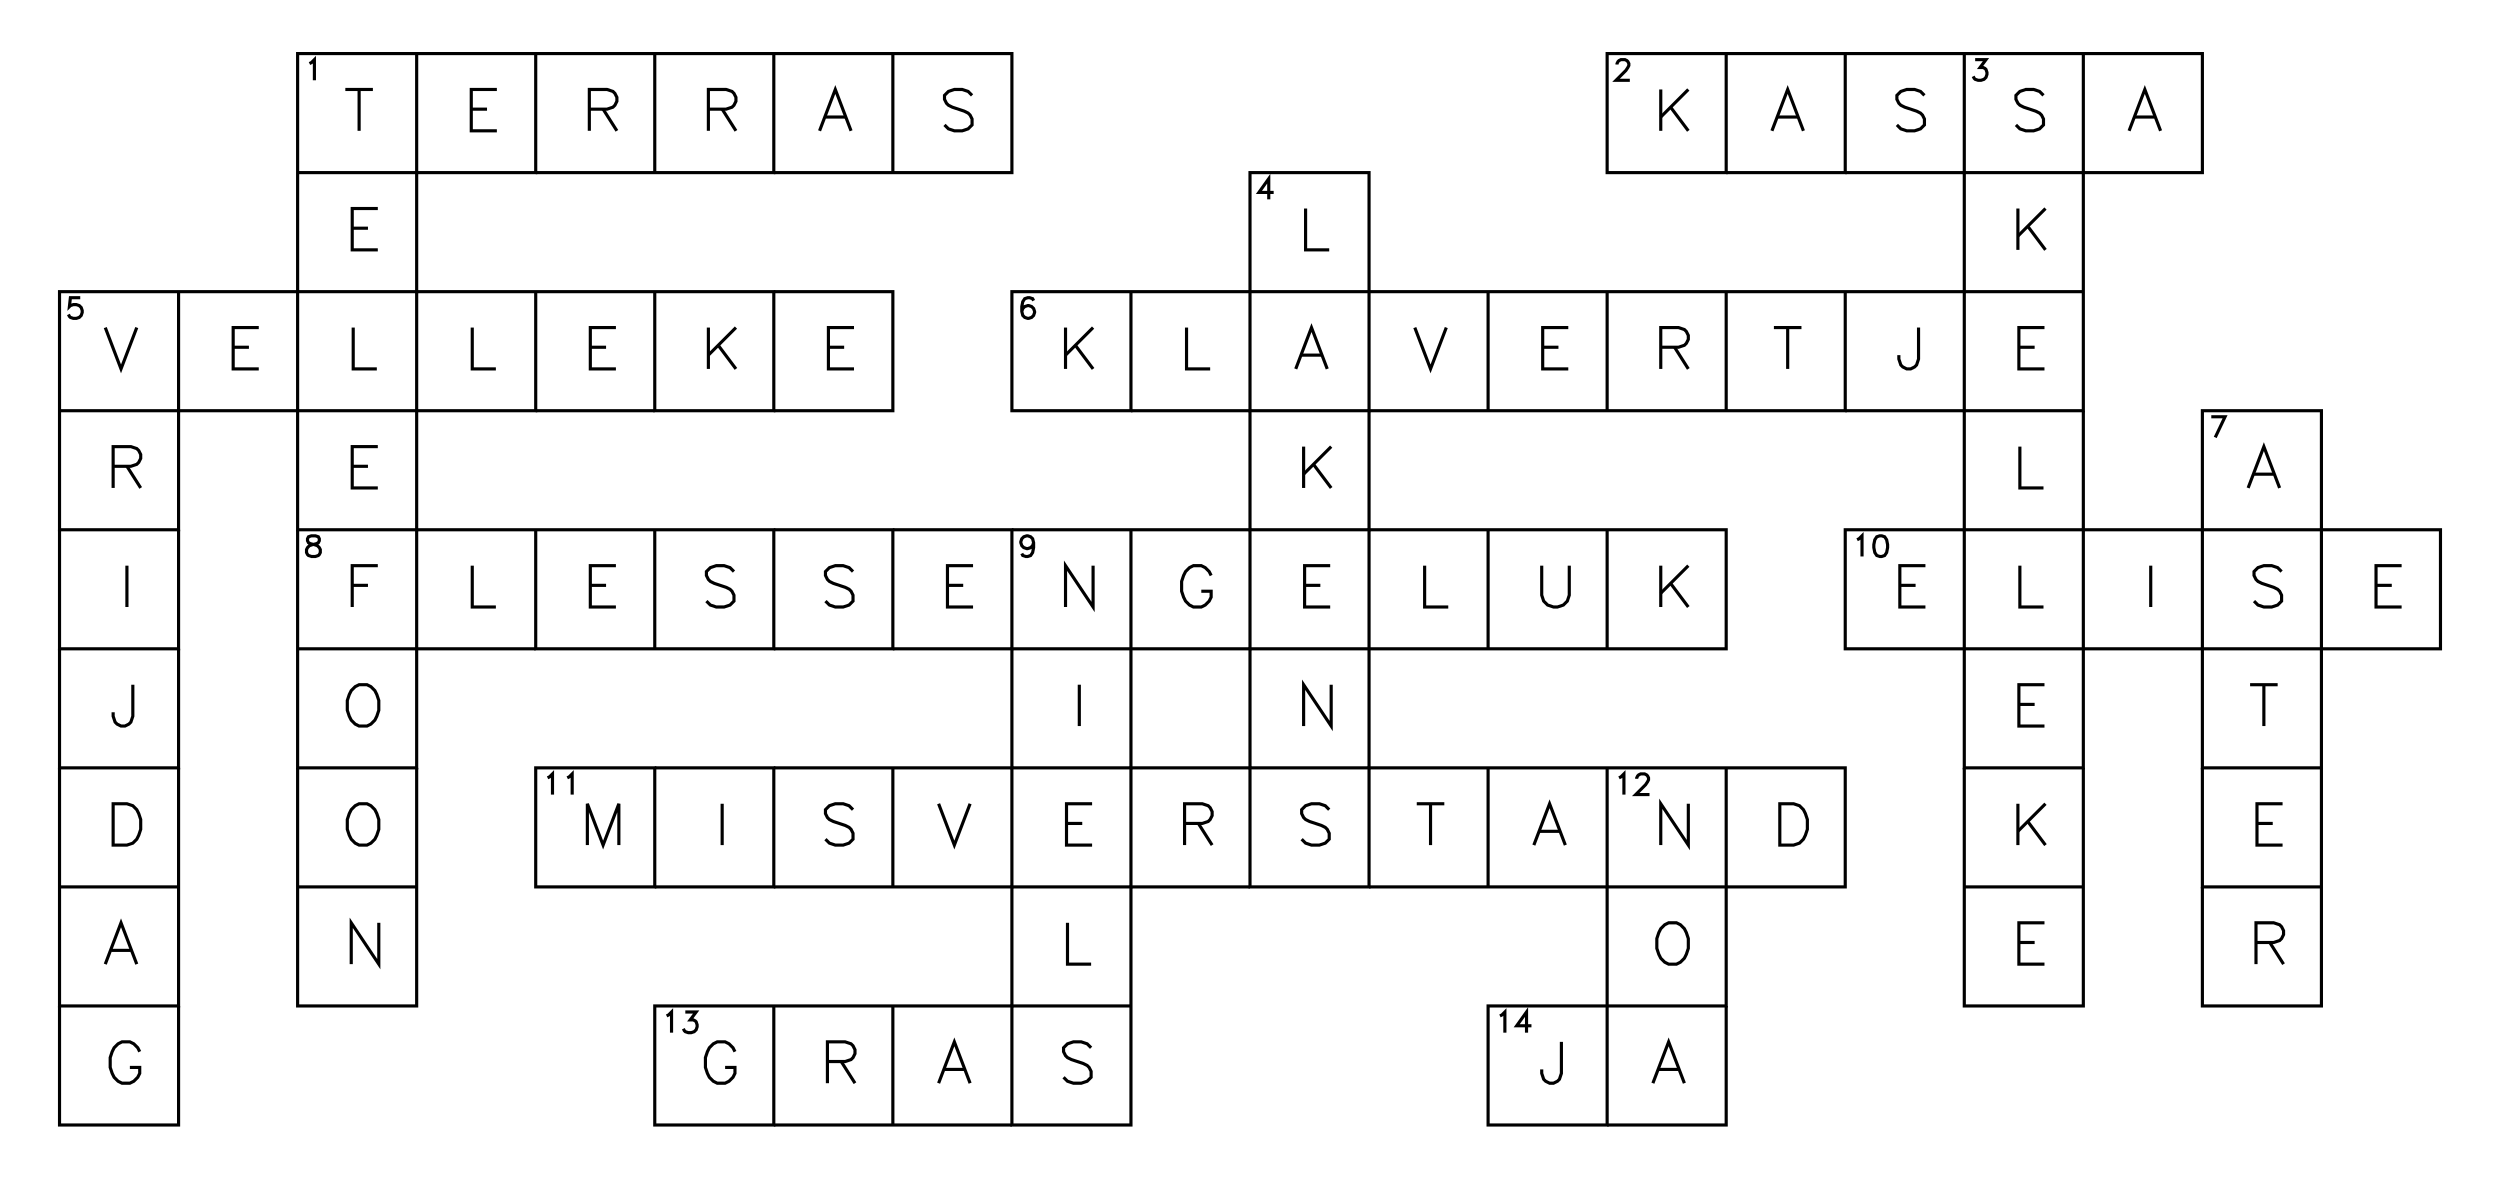 <?xml version="1.0" encoding="utf-8" ?>
<svg xmlns="http://www.w3.org/2000/svg" xmlns:cc="http://creativecommons.org/ns" xmlns:dc="http://purl.org/dc/elements/1.1/" xmlns:ev="http://www.w3.org/2001/xml-events" xmlns:inkscape="http://www.inkscape.org/namespaces/inkscape" xmlns:rdf="http://www.w3.org/1999/02/22-rdf-syntax-ns" xmlns:sodipodi="http://sodipodi.sourceforge.net/DTD/sodipodi-0.dtd" xmlns:xlink="http://www.w3.org/1999/xlink" baseProfile="tiny" height="9.9cm" version="1.2" viewBox="0 0 793.701 374.173" width="21.0cm">
  <defs/>
  <g fill="none" id="layer1" inkscape:groupmode="layer" inkscape:label="1" stroke="#000000" style="display:inline">
    <polygon points="94.488,17.008 94.488,54.803 94.488,54.803 94.488,92.598 94.488,92.598 132.284,92.598 132.284,92.598 132.284,54.803 132.284,54.803 132.284,17.008 132.284,17.008"/>
    <polyline points="94.488,54.803 132.284,54.803 132.284,54.803 170.079,54.803 170.079,54.803 170.079,17.008 170.079,17.008 132.284,17.008"/>
    <polyline points="98.253,20.177 98.878,19.865 98.878,19.865 99.816,18.927 99.816,18.927 99.816,25.49"/>
    <line x1="114.011" x2="114.011" y1="28.405" y2="41.531"/>
    <line x1="109.636" x2="118.386" y1="28.405" y2="28.405"/>
    <polyline points="157.744,28.405 149.619,28.405 149.619,28.405 149.619,41.531 149.619,41.531 157.744,41.531"/>
    <line x1="149.619" x2="154.619" y1="34.656" y2="34.656"/>
    <polyline points="170.079,54.803 207.874,54.803 207.874,54.803 245.669,54.803 245.669,54.803 245.669,17.008 245.669,17.008 207.874,17.008 207.874,17.008 170.079,17.008"/>
    <line x1="207.874" x2="207.874" y1="54.803" y2="17.008"/>
    <polyline points="187.101,34.656 192.726,34.656 192.726,34.656 194.601,34.031 194.601,34.031 195.226,33.406 195.226,33.406 195.851,32.156 195.851,32.156 195.851,30.905 195.851,30.905 195.226,29.655 195.226,29.655 194.601,29.03 194.601,29.03 192.726,28.405 192.726,28.405 187.101,28.405 187.101,28.405 187.101,41.531"/>
    <line x1="191.476" x2="195.851" y1="34.656" y2="41.531"/>
    <polyline points="224.897,34.656 230.522,34.656 230.522,34.656 232.397,34.031 232.397,34.031 233.022,33.406 233.022,33.406 233.647,32.156 233.647,32.156 233.647,30.905 233.647,30.905 233.022,29.655 233.022,29.655 232.397,29.03 232.397,29.03 230.522,28.405 230.522,28.405 224.897,28.405 224.897,28.405 224.897,41.531"/>
    <line x1="229.272" x2="233.647" y1="34.656" y2="41.531"/>
    <polyline points="245.669,54.803 283.465,54.803 283.465,54.803 321.26,54.803 321.26,54.803 321.26,17.008 321.26,17.008 283.465,17.008 283.465,17.008 245.669,17.008"/>
    <line x1="283.465" x2="283.465" y1="54.803" y2="17.008"/>
    <polyline points="270.192,41.531 265.192,28.405 265.192,28.405 260.192,41.531"/>
    <line x1="262.067" x2="268.317" y1="37.156" y2="37.156"/>
    <polyline points="308.612,30.28 307.362,29.03 307.362,29.03 305.487,28.405 305.487,28.405 302.987,28.405 302.987,28.405 301.112,29.03 301.112,29.03 299.862,30.28 299.862,30.28 299.862,31.53 299.862,31.53 300.487,32.781 300.487,32.781 301.112,33.406 301.112,33.406 302.362,34.031 302.362,34.031 306.112,35.281 306.112,35.281 307.362,35.906 307.362,35.906 307.987,36.531 307.987,36.531 308.612,37.781 308.612,37.781 308.612,39.656 308.612,39.656 307.362,40.906 307.362,40.906 305.487,41.531 305.487,41.531 302.987,41.531 302.987,41.531 301.112,40.906 301.112,40.906 299.862,39.656"/>
    <polygon points="510.236,17.008 510.236,54.803 510.236,54.803 548.032,54.803 548.032,54.803 548.032,17.008 548.032,17.008"/>
    <polyline points="513.376,20.49 513.376,20.177 513.376,20.177 513.688,19.552 513.688,19.552 514.001,19.24 514.001,19.24 514.626,18.927 514.626,18.927 515.876,18.927 515.876,18.927 516.501,19.24 516.501,19.24 516.813,19.552 516.813,19.552 517.126,20.177 517.126,20.177 517.126,20.802 517.126,20.802 516.813,21.427 516.813,21.427 516.188,22.365 516.188,22.365 513.063,25.49 513.063,25.49 517.438,25.49"/>
    <line x1="527.259" x2="527.259" y1="28.405" y2="41.531"/>
    <line x1="536.009" x2="527.259" y1="28.405" y2="37.156"/>
    <line x1="530.384" x2="536.009" y1="34.031" y2="41.531"/>
    <polyline points="548.032,54.803 585.827,54.803 585.827,54.803 585.827,17.008 585.827,17.008 548.032,17.008"/>
    <polyline points="572.554,41.531 567.554,28.405 567.554,28.405 562.554,41.531"/>
    <line x1="564.429" x2="570.679" y1="37.156" y2="37.156"/>
    <polyline points="585.827,54.803 623.622,54.803 623.622,54.803 623.622,92.598 623.622,92.598 585.827,92.598 585.827,92.598 548.032,92.598 548.032,92.598 510.236,92.598 510.236,92.598 472.441,92.598 472.441,92.598 434.646,92.598 434.646,92.598 434.646,54.803 434.646,54.803 396.85,54.803 396.85,54.803 396.85,92.598 396.85,92.598 434.646,92.598 434.646,92.598 434.646,130.394 434.646,130.394 396.85,130.394 396.85,130.394 396.85,92.598 396.85,92.598 359.055,92.598 359.055,92.598 321.26,92.598 321.26,92.598 321.26,130.394 321.26,130.394 359.055,130.394 359.055,130.394 359.055,92.598"/>
    <polyline points="623.622,17.008 661.417,17.008 661.417,17.008 699.213,17.008 699.213,17.008 699.213,54.803 699.213,54.803 661.417,54.803 661.417,54.803 623.622,54.803 623.622,54.803 623.622,17.008 623.622,17.008 585.827,17.008"/>
    <polyline points="610.974,30.28 609.724,29.03 609.724,29.03 607.849,28.405 607.849,28.405 605.349,28.405 605.349,28.405 603.474,29.03 603.474,29.03 602.224,30.28 602.224,30.28 602.224,31.53 602.224,31.53 602.849,32.781 602.849,32.781 603.474,33.406 603.474,33.406 604.724,34.031 604.724,34.031 608.474,35.281 608.474,35.281 609.724,35.906 609.724,35.906 610.349,36.531 610.349,36.531 610.974,37.781 610.974,37.781 610.974,39.656 610.974,39.656 609.724,40.906 609.724,40.906 607.849,41.531 607.849,41.531 605.349,41.531 605.349,41.531 603.474,40.906 603.474,40.906 602.224,39.656"/>
    <polyline points="661.417,92.598 661.417,130.394 661.417,130.394 623.622,130.394 623.622,130.394 623.622,92.598 623.622,92.598 661.417,92.598 661.417,92.598 661.417,54.803 661.417,54.803 661.417,17.008"/>
    <polyline points="627.074,18.927 630.512,18.927 630.512,18.927 628.637,21.427 628.637,21.427 629.574,21.427 629.574,21.427 630.199,21.74 630.199,21.74 630.512,22.052 630.512,22.052 630.824,22.99 630.824,22.99 630.824,23.615 630.824,23.615 630.512,24.552 630.512,24.552 629.887,25.177 629.887,25.177 628.949,25.49 628.949,25.49 628.012,25.49 628.012,25.49 627.074,25.177 627.074,25.177 626.762,24.865 626.762,24.865 626.449,24.24"/>
    <polyline points="648.77,30.28 647.52,29.03 647.52,29.03 645.645,28.405 645.645,28.405 643.145,28.405 643.145,28.405 641.27,29.03 641.27,29.03 640.02,30.28 640.02,30.28 640.02,31.53 640.02,31.53 640.645,32.781 640.645,32.781 641.27,33.406 641.27,33.406 642.52,34.031 642.52,34.031 646.27,35.281 646.27,35.281 647.52,35.906 647.52,35.906 648.145,36.531 648.145,36.531 648.77,37.781 648.77,37.781 648.77,39.656 648.77,39.656 647.52,40.906 647.52,40.906 645.645,41.531 645.645,41.531 643.145,41.531 643.145,41.531 641.27,40.906 641.27,40.906 640.02,39.656"/>
    <polyline points="685.94,41.531 680.94,28.405 680.94,28.405 675.94,41.531"/>
    <line x1="677.815" x2="684.065" y1="37.156" y2="37.156"/>
    <polyline points="119.948,66.201 111.823,66.201 111.823,66.201 111.823,79.326 111.823,79.326 119.948,79.326"/>
    <line x1="111.823" x2="116.823" y1="72.451" y2="72.451"/>
    <polyline points="402.803,63.285 402.803,56.722 402.803,56.722 399.678,61.097 399.678,61.097 404.365,61.097"/>
    <polyline points="414.498,66.201 414.498,79.326 414.498,79.326 421.998,79.326"/>
    <line x1="640.645" x2="640.645" y1="66.201" y2="79.326"/>
    <line x1="649.395" x2="640.645" y1="66.201" y2="74.951"/>
    <line x1="643.77" x2="649.395" y1="71.826" y2="79.326"/>
    <polyline points="170.079,92.598 170.079,130.394 170.079,130.394 132.284,130.394 132.284,130.394 94.488,130.394 94.488,130.394 94.488,92.598 94.488,92.598 56.693,92.598 56.693,92.598 18.898,92.598 18.898,92.598 18.898,130.394 18.898,130.394 18.898,168.189 18.898,168.189 56.693,168.189 56.693,168.189 56.693,130.394 56.693,130.394 94.488,130.394 94.488,130.394 94.488,168.189 94.488,168.189 132.284,168.189 132.284,168.189 132.284,130.394 132.284,130.394 132.284,92.598 132.284,92.598 170.079,92.598 170.079,92.598 207.874,92.598 207.874,92.598 207.874,130.394 207.874,130.394 245.669,130.394 245.669,130.394 245.669,92.598 245.669,92.598 207.874,92.598"/>
    <polyline points="18.898,130.394 56.693,130.394 56.693,130.394 56.693,92.598"/>
    <polyline points="25.475,94.518 22.35,94.518 22.35,94.518 22.037,97.33 22.037,97.33 22.35,97.018 22.35,97.018 23.287,96.705 23.287,96.705 24.225,96.705 24.225,96.705 25.162,97.018 25.162,97.018 25.787,97.643 25.787,97.643 26.1,98.58 26.1,98.58 26.1,99.205 26.1,99.205 25.787,100.143 25.787,100.143 25.162,100.768 25.162,100.768 24.225,101.08 24.225,101.08 23.287,101.08 23.287,101.08 22.35,100.768 22.35,100.768 22.037,100.455 22.037,100.455 21.725,99.83"/>
    <polyline points="33.42,103.996 38.42,117.121 38.42,117.121 43.42,103.996"/>
    <polyline points="82.153,103.996 74.028,103.996 74.028,103.996 74.028,117.121 74.028,117.121 82.153,117.121"/>
    <line x1="74.028" x2="79.028" y1="110.246" y2="110.246"/>
    <polyline points="112.136,103.996 112.136,117.121 112.136,117.121 119.636,117.121"/>
    <polyline points="149.931,103.996 149.931,117.121 149.931,117.121 157.431,117.121"/>
    <line x1="170.079" x2="207.874" y1="130.394" y2="130.394"/>
    <polyline points="195.539,103.996 187.414,103.996 187.414,103.996 187.414,117.121 187.414,117.121 195.539,117.121"/>
    <line x1="187.414" x2="192.414" y1="110.246" y2="110.246"/>
    <line x1="224.897" x2="224.897" y1="103.996" y2="117.121"/>
    <line x1="233.647" x2="224.897" y1="103.996" y2="112.746"/>
    <line x1="228.022" x2="233.647" y1="109.621" y2="117.121"/>
    <polyline points="245.669,130.394 283.465,130.394 283.465,130.394 283.465,92.598 283.465,92.598 245.669,92.598"/>
    <polyline points="271.129,103.996 263.004,103.996 263.004,103.996 263.004,117.121 263.004,117.121 271.129,117.121"/>
    <line x1="263.004" x2="268.004" y1="110.246" y2="110.246"/>
    <polyline points="328.15,95.455 327.837,94.83 327.837,94.83 326.9,94.518 326.9,94.518 326.275,94.518 326.275,94.518 325.337,94.83 325.337,94.83 324.712,95.768 324.712,95.768 324.4,97.33 324.4,97.33 324.4,98.893 324.4,98.893 324.712,100.143 324.712,100.143 325.337,100.768 325.337,100.768 326.275,101.08 326.275,101.08 326.587,101.08 326.587,101.08 327.525,100.768 327.525,100.768 328.15,100.143 328.15,100.143 328.462,99.205 328.462,99.205 328.462,98.893 328.462,98.893 328.15,97.955 328.15,97.955 327.525,97.33 327.525,97.33 326.587,97.018 326.587,97.018 326.275,97.018 326.275,97.018 325.337,97.33 325.337,97.33 324.712,97.955 324.712,97.955 324.4,98.893"/>
    <line x1="338.283" x2="338.283" y1="103.996" y2="117.121"/>
    <line x1="347.033" x2="338.283" y1="103.996" y2="112.746"/>
    <line x1="341.408" x2="347.033" y1="109.621" y2="117.121"/>
    <polyline points="359.055,130.394 396.85,130.394 396.85,130.394 396.85,168.189 396.85,168.189 434.646,168.189 434.646,168.189 434.646,130.394 434.646,130.394 472.441,130.394 472.441,130.394 510.236,130.394 510.236,130.394 548.032,130.394 548.032,130.394 585.827,130.394 585.827,130.394 585.827,92.598"/>
    <polyline points="376.703,103.996 376.703,117.121 376.703,117.121 384.203,117.121"/>
    <polyline points="421.373,117.121 416.373,103.996 416.373,103.996 411.373,117.121"/>
    <line x1="413.248" x2="419.498" y1="112.746" y2="112.746"/>
    <line x1="472.441" x2="472.441" y1="130.394" y2="92.598"/>
    <polyline points="449.168,103.996 454.168,117.121 454.168,117.121 459.168,103.996"/>
    <line x1="510.236" x2="510.236" y1="130.394" y2="92.598"/>
    <polyline points="497.901,103.996 489.776,103.996 489.776,103.996 489.776,117.121 489.776,117.121 497.901,117.121"/>
    <line x1="489.776" x2="494.776" y1="110.246" y2="110.246"/>
    <line x1="548.032" x2="548.032" y1="130.394" y2="92.598"/>
    <polyline points="527.259,110.246 532.884,110.246 532.884,110.246 534.759,109.621 534.759,109.621 535.384,108.996 535.384,108.996 536.009,107.746 536.009,107.746 536.009,106.496 536.009,106.496 535.384,105.246 535.384,105.246 534.759,104.621 534.759,104.621 532.884,103.996 532.884,103.996 527.259,103.996 527.259,103.996 527.259,117.121"/>
    <line x1="531.634" x2="536.009" y1="110.246" y2="117.121"/>
    <line x1="567.554" x2="567.554" y1="103.996" y2="117.121"/>
    <line x1="563.179" x2="571.929" y1="103.996" y2="103.996"/>
    <polyline points="585.827,130.394 623.622,130.394 623.622,130.394 623.622,168.189 623.622,168.189 661.417,168.189 661.417,168.189 661.417,130.394"/>
    <polyline points="609.099,103.996 609.099,113.996 609.099,113.996 608.474,115.871 608.474,115.871 607.849,116.496 607.849,116.496 606.599,117.121 606.599,117.121 605.349,117.121 605.349,117.121 604.099,116.496 604.099,116.496 603.474,115.871 603.474,115.871 602.849,113.996 602.849,113.996 602.849,112.746"/>
    <polyline points="649.082,103.996 640.957,103.996 640.957,103.996 640.957,117.121 640.957,117.121 649.082,117.121"/>
    <line x1="640.957" x2="645.957" y1="110.246" y2="110.246"/>
    <polyline points="35.92,148.041 41.545,148.041 41.545,148.041 43.42,147.416 43.42,147.416 44.045,146.791 44.045,146.791 44.67,145.541 44.67,145.541 44.67,144.291 44.67,144.291 44.045,143.041 44.045,143.041 43.42,142.416 43.42,142.416 41.545,141.791 41.545,141.791 35.92,141.791 35.92,141.791 35.92,154.916"/>
    <line x1="40.295" x2="44.67" y1="148.041" y2="154.916"/>
    <polyline points="119.948,141.791 111.823,141.791 111.823,141.791 111.823,154.916 111.823,154.916 119.948,154.916"/>
    <line x1="111.823" x2="116.823" y1="148.041" y2="148.041"/>
    <line x1="413.873" x2="413.873" y1="141.791" y2="154.916"/>
    <line x1="422.623" x2="413.873" y1="141.791" y2="150.541"/>
    <line x1="416.998" x2="422.623" y1="147.416" y2="154.916"/>
    <polyline points="641.27,141.791 641.27,154.916 641.27,154.916 648.77,154.916"/>
    <polygon points="699.213,130.394 699.213,168.189 699.213,168.189 737.008,168.189 737.008,168.189 737.008,130.394 737.008,130.394"/>
    <polyline points="702.04,132.313 706.415,132.313 706.415,132.313 703.29,138.875"/>
    <polyline points="723.735,154.916 718.735,141.791 718.735,141.791 713.735,154.916"/>
    <line x1="715.61" x2="721.86" y1="150.541" y2="150.541"/>
    <polyline points="18.898,168.189 18.898,205.984 18.898,205.984 56.693,205.984 56.693,205.984 56.693,168.189"/>
    <line x1="40.295" x2="40.295" y1="179.587" y2="192.712"/>
    <polyline points="94.488,168.189 94.488,205.984 94.488,205.984 94.488,243.78 94.488,243.78 132.284,243.78 132.284,243.78 132.284,205.984 132.284,205.984 132.284,168.189 132.284,168.189 170.079,168.189 170.079,168.189 170.079,205.984 170.079,205.984 207.874,205.984 207.874,205.984 245.669,205.984 245.669,205.984 245.669,168.189 245.669,168.189 207.874,168.189 207.874,168.189 170.079,168.189"/>
    <polyline points="94.488,205.984 132.284,205.984 132.284,205.984 170.079,205.984"/>
    <polygon points="98.878,170.108 97.941,170.421 97.941,170.421 97.628,171.046 97.628,171.046 97.628,171.671 97.628,171.671 97.941,172.296 97.941,172.296 98.566,172.608 98.566,172.608 99.816,172.921 99.816,172.921 100.753,173.233 100.753,173.233 101.378,173.858 101.378,173.858 101.691,174.483 101.691,174.483 101.691,175.421 101.691,175.421 101.378,176.046 101.378,176.046 101.066,176.358 101.066,176.358 100.128,176.671 100.128,176.671 98.878,176.671 98.878,176.671 97.941,176.358 97.941,176.358 97.628,176.046 97.628,176.046 97.316,175.421 97.316,175.421 97.316,174.483 97.316,174.483 97.628,173.858 97.628,173.858 98.253,173.233 98.253,173.233 99.191,172.921 99.191,172.921 100.441,172.608 100.441,172.608 101.066,172.296 101.066,172.296 101.378,171.671 101.378,171.671 101.378,171.046 101.378,171.046 101.066,170.421 101.066,170.421 100.128,170.108 100.128,170.108"/>
    <polyline points="119.948,179.587 111.823,179.587 111.823,179.587 111.823,192.712"/>
    <line x1="111.823" x2="116.823" y1="185.837" y2="185.837"/>
    <polyline points="149.931,179.587 149.931,192.712 149.931,192.712 157.431,192.712"/>
    <line x1="207.874" x2="207.874" y1="205.984" y2="168.189"/>
    <polyline points="195.539,179.587 187.414,179.587 187.414,179.587 187.414,192.712 187.414,192.712 195.539,192.712"/>
    <line x1="187.414" x2="192.414" y1="185.837" y2="185.837"/>
    <polyline points="233.022,181.462 231.772,180.212 231.772,180.212 229.897,179.587 229.897,179.587 227.397,179.587 227.397,179.587 225.522,180.212 225.522,180.212 224.272,181.462 224.272,181.462 224.272,182.712 224.272,182.712 224.897,183.962 224.897,183.962 225.522,184.587 225.522,184.587 226.772,185.212 226.772,185.212 230.522,186.462 230.522,186.462 231.772,187.087 231.772,187.087 232.397,187.712 232.397,187.712 233.022,188.962 233.022,188.962 233.022,190.837 233.022,190.837 231.772,192.087 231.772,192.087 229.897,192.712 229.897,192.712 227.397,192.712 227.397,192.712 225.522,192.087 225.522,192.087 224.272,190.837"/>
    <polyline points="245.669,205.984 283.465,205.984 283.465,205.984 283.465,168.189 283.465,168.189 245.669,168.189"/>
    <polyline points="270.817,181.462 269.567,180.212 269.567,180.212 267.692,179.587 267.692,179.587 265.192,179.587 265.192,179.587 263.317,180.212 263.317,180.212 262.067,181.462 262.067,181.462 262.067,182.712 262.067,182.712 262.692,183.962 262.692,183.962 263.317,184.587 263.317,184.587 264.567,185.212 264.567,185.212 268.317,186.462 268.317,186.462 269.567,187.087 269.567,187.087 270.192,187.712 270.192,187.712 270.817,188.962 270.817,188.962 270.817,190.837 270.817,190.837 269.567,192.087 269.567,192.087 267.692,192.712 267.692,192.712 265.192,192.712 265.192,192.712 263.317,192.087 263.317,192.087 262.067,190.837"/>
    <polyline points="283.465,205.984 321.26,205.984 321.26,205.984 321.26,168.189 321.26,168.189 283.465,168.189"/>
    <polyline points="308.925,179.587 300.8,179.587 300.8,179.587 300.8,192.712 300.8,192.712 308.925,192.712"/>
    <line x1="300.8" x2="305.8" y1="185.837" y2="185.837"/>
    <polyline points="359.055,168.189 396.85,168.189 396.85,168.189 396.85,205.984 396.85,205.984 359.055,205.984 359.055,205.984 359.055,243.78 359.055,243.78 321.26,243.78 321.26,243.78 321.26,205.984 321.26,205.984 359.055,205.984 359.055,205.984 359.055,168.189 359.055,168.189 321.26,168.189"/>
    <polyline points="328.15,172.296 327.837,173.233 327.837,173.233 327.212,173.858 327.212,173.858 326.275,174.171 326.275,174.171 325.962,174.171 325.962,174.171 325.025,173.858 325.025,173.858 324.4,173.233 324.4,173.233 324.087,172.296 324.087,172.296 324.087,171.983 324.087,171.983 324.4,171.046 324.4,171.046 325.025,170.421 325.025,170.421 325.962,170.108 325.962,170.108 326.275,170.108 326.275,170.108 327.212,170.421 327.212,170.421 327.837,171.046 327.837,171.046 328.15,172.296 328.15,172.296 328.15,173.858 328.15,173.858 327.837,175.421 327.837,175.421 327.212,176.358 327.212,176.358 326.275,176.671 326.275,176.671 325.65,176.671 325.65,176.671 324.712,176.358 324.712,176.358 324.4,175.733"/>
    <polyline points="347.033,179.587 347.033,192.712 347.033,192.712 338.283,179.587 338.283,179.587 338.283,192.712"/>
    <polyline points="384.515,182.712 383.89,181.462 383.89,181.462 382.64,180.212 382.64,180.212 381.39,179.587 381.39,179.587 378.89,179.587 378.89,179.587 377.64,180.212 377.64,180.212 376.39,181.462 376.39,181.462 375.765,182.712 375.765,182.712 375.14,184.587 375.14,184.587 375.14,187.712 375.14,187.712 375.765,189.587 375.765,189.587 376.39,190.837 376.39,190.837 377.64,192.087 377.64,192.087 378.89,192.712 378.89,192.712 381.39,192.712 381.39,192.712 382.64,192.087 382.64,192.087 383.89,190.837 383.89,190.837 384.515,189.587 384.515,189.587 384.515,187.712 384.515,187.712 381.39,187.712"/>
    <polyline points="510.236,205.984 472.441,205.984 472.441,205.984 434.646,205.984 434.646,205.984 434.646,243.78 434.646,243.78 396.85,243.78 396.85,243.78 396.85,205.984 396.85,205.984 434.646,205.984 434.646,205.984 434.646,168.189 434.646,168.189 472.441,168.189 472.441,168.189 510.236,168.189 510.236,168.189 548.032,168.189 548.032,168.189 548.032,205.984 548.032,205.984 510.236,205.984 510.236,205.984 510.236,168.189"/>
    <polyline points="422.31,179.587 414.185,179.587 414.185,179.587 414.185,192.712 414.185,192.712 422.31,192.712"/>
    <line x1="414.185" x2="419.185" y1="185.837" y2="185.837"/>
    <line x1="472.441" x2="472.441" y1="205.984" y2="168.189"/>
    <polyline points="452.293,179.587 452.293,192.712 452.293,192.712 459.793,192.712"/>
    <polyline points="489.464,179.587 489.464,188.962 489.464,188.962 490.089,190.837 490.089,190.837 491.339,192.087 491.339,192.087 493.214,192.712 493.214,192.712 494.464,192.712 494.464,192.712 496.339,192.087 496.339,192.087 497.589,190.837 497.589,190.837 498.214,188.962 498.214,188.962 498.214,179.587"/>
    <line x1="527.259" x2="527.259" y1="179.587" y2="192.712"/>
    <line x1="536.009" x2="527.259" y1="179.587" y2="188.337"/>
    <line x1="530.384" x2="536.009" y1="185.212" y2="192.712"/>
    <polygon points="585.827,168.189 585.827,205.984 585.827,205.984 623.622,205.984 623.622,205.984 661.417,205.984 661.417,205.984 661.417,168.189 661.417,168.189 699.213,168.189 699.213,168.189 699.213,205.984 699.213,205.984 661.417,205.984 661.417,205.984 661.417,243.78 661.417,243.78 623.622,243.78 623.622,243.78 623.622,205.984 623.622,205.984 623.622,168.189 623.622,168.189"/>
    <polyline points="589.591,171.358 590.216,171.046 590.216,171.046 591.154,170.108 591.154,170.108 591.154,176.671"/>
    <polygon points="596.779,170.108 595.841,170.421 595.841,170.421 595.216,171.358 595.216,171.358 594.904,172.921 594.904,172.921 594.904,173.858 594.904,173.858 595.216,175.421 595.216,175.421 595.841,176.358 595.841,176.358 596.779,176.671 596.779,176.671 597.404,176.671 597.404,176.671 598.341,176.358 598.341,176.358 598.966,175.421 598.966,175.421 599.279,173.858 599.279,173.858 599.279,172.921 599.279,172.921 598.966,171.358 598.966,171.358 598.341,170.421 598.341,170.421 597.404,170.108 597.404,170.108"/>
    <polyline points="611.287,179.587 603.162,179.587 603.162,179.587 603.162,192.712 603.162,192.712 611.287,192.712"/>
    <line x1="603.162" x2="608.162" y1="185.837" y2="185.837"/>
    <polyline points="641.27,179.587 641.27,192.712 641.27,192.712 648.77,192.712"/>
    <line x1="682.815" x2="682.815" y1="179.587" y2="192.712"/>
    <polygon points="699.213,205.984 737.008,205.984 737.008,205.984 774.803,205.984 774.803,205.984 774.803,168.189 774.803,168.189 737.008,168.189 737.008,168.189 737.008,205.984 737.008,205.984 737.008,243.78 737.008,243.78 699.213,243.78 699.213,243.78"/>
    <polyline points="724.36,181.462 723.11,180.212 723.11,180.212 721.235,179.587 721.235,179.587 718.735,179.587 718.735,179.587 716.86,180.212 716.86,180.212 715.61,181.462 715.61,181.462 715.61,182.712 715.61,182.712 716.235,183.962 716.235,183.962 716.86,184.587 716.86,184.587 718.11,185.212 718.11,185.212 721.86,186.462 721.86,186.462 723.11,187.087 723.11,187.087 723.735,187.712 723.735,187.712 724.36,188.962 724.36,188.962 724.36,190.837 724.36,190.837 723.11,192.087 723.11,192.087 721.235,192.712 721.235,192.712 718.735,192.712 718.735,192.712 716.86,192.087 716.86,192.087 715.61,190.837"/>
    <polyline points="762.468,179.587 754.343,179.587 754.343,179.587 754.343,192.712 754.343,192.712 762.468,192.712"/>
    <line x1="754.343" x2="759.343" y1="185.837" y2="185.837"/>
    <polyline points="18.898,205.984 18.898,243.78 18.898,243.78 56.693,243.78 56.693,243.78 56.693,205.984"/>
    <polyline points="42.17,217.382 42.17,227.382 42.17,227.382 41.545,229.257 41.545,229.257 40.92,229.882 40.92,229.882 39.67,230.507 39.67,230.507 38.42,230.507 38.42,230.507 37.17,229.882 37.17,229.882 36.545,229.257 36.545,229.257 35.92,227.382 35.92,227.382 35.92,226.132"/>
    <polygon points="114.011,217.382 112.761,218.007 112.761,218.007 111.511,219.257 111.511,219.257 110.886,220.507 110.886,220.507 110.261,222.382 110.261,222.382 110.261,225.507 110.261,225.507 110.886,227.382 110.886,227.382 111.511,228.632 111.511,228.632 112.761,229.882 112.761,229.882 114.011,230.507 114.011,230.507 116.511,230.507 116.511,230.507 117.761,229.882 117.761,229.882 119.011,228.632 119.011,228.632 119.636,227.382 119.636,227.382 120.261,225.507 120.261,225.507 120.261,222.382 120.261,222.382 119.636,220.507 119.636,220.507 119.011,219.257 119.011,219.257 117.761,218.007 117.761,218.007 116.511,217.382 116.511,217.382"/>
    <line x1="342.658" x2="342.658" y1="217.382" y2="230.507"/>
    <polyline points="422.623,217.382 422.623,230.507 422.623,230.507 413.873,217.382 413.873,217.382 413.873,230.507"/>
    <polyline points="649.082,217.382 640.957,217.382 640.957,217.382 640.957,230.507 640.957,230.507 649.082,230.507"/>
    <line x1="640.957" x2="645.957" y1="223.632" y2="223.632"/>
    <line x1="718.735" x2="718.735" y1="217.382" y2="230.507"/>
    <line x1="714.36" x2="723.11" y1="217.382" y2="217.382"/>
    <polyline points="18.898,243.78 18.898,281.575 18.898,281.575 18.898,319.37 18.898,319.37 56.693,319.37 56.693,319.37 56.693,281.575 56.693,281.575 56.693,243.78"/>
    <line x1="18.898" x2="56.693" y1="281.575" y2="281.575"/>
    <polygon points="35.92,255.177 35.92,268.302 35.92,268.302 40.295,268.302 40.295,268.302 42.17,267.677 42.17,267.677 43.42,266.427 43.42,266.427 44.045,265.177 44.045,265.177 44.67,263.302 44.67,263.302 44.67,260.177 44.67,260.177 44.045,258.302 44.045,258.302 43.42,257.052 43.42,257.052 42.17,255.802 42.17,255.802 40.295,255.177 40.295,255.177"/>
    <polyline points="94.488,243.78 94.488,281.575 94.488,281.575 94.488,319.37 94.488,319.37 132.284,319.37 132.284,319.37 132.284,281.575 132.284,281.575 132.284,243.78"/>
    <line x1="94.488" x2="132.284" y1="281.575" y2="281.575"/>
    <polygon points="114.011,255.177 112.761,255.802 112.761,255.802 111.511,257.052 111.511,257.052 110.886,258.302 110.886,258.302 110.261,260.177 110.261,260.177 110.261,263.302 110.261,263.302 110.886,265.177 110.886,265.177 111.511,266.427 111.511,266.427 112.761,267.677 112.761,267.677 114.011,268.302 114.011,268.302 116.511,268.302 116.511,268.302 117.761,267.677 117.761,267.677 119.011,266.427 119.011,266.427 119.636,265.177 119.636,265.177 120.261,263.302 120.261,263.302 120.261,260.177 120.261,260.177 119.636,258.302 119.636,258.302 119.011,257.052 119.011,257.052 117.761,255.802 117.761,255.802 116.511,255.177 116.511,255.177"/>
    <polygon points="170.079,243.78 170.079,281.575 170.079,281.575 207.874,281.575 207.874,281.575 207.874,243.78 207.874,243.78"/>
    <polyline points="173.844,246.949 174.469,246.636 174.469,246.636 175.406,245.699 175.406,245.699 175.406,252.261"/>
    <polyline points="180.094,246.949 180.719,246.636 180.719,246.636 181.656,245.699 181.656,245.699 181.656,252.261"/>
    <polyline points="196.476,268.302 196.476,255.177 196.476,255.177 191.476,268.302 191.476,268.302 186.476,255.177 186.476,255.177 186.476,268.302"/>
    <polyline points="207.874,281.575 245.669,281.575 245.669,281.575 245.669,243.78 245.669,243.78 207.874,243.78"/>
    <line x1="229.272" x2="229.272" y1="255.177" y2="268.302"/>
    <polyline points="245.669,281.575 283.465,281.575 283.465,281.575 321.26,281.575 321.26,281.575 321.26,243.78 321.26,243.78 283.465,243.78 283.465,243.78 245.669,243.78"/>
    <line x1="283.465" x2="283.465" y1="281.575" y2="243.78"/>
    <polyline points="270.817,257.052 269.567,255.802 269.567,255.802 267.692,255.177 267.692,255.177 265.192,255.177 265.192,255.177 263.317,255.802 263.317,255.802 262.067,257.052 262.067,257.052 262.067,258.302 262.067,258.302 262.692,259.552 262.692,259.552 263.317,260.177 263.317,260.177 264.567,260.802 264.567,260.802 268.317,262.052 268.317,262.052 269.567,262.677 269.567,262.677 270.192,263.302 270.192,263.302 270.817,264.552 270.817,264.552 270.817,266.427 270.817,266.427 269.567,267.677 269.567,267.677 267.692,268.302 267.692,268.302 265.192,268.302 265.192,268.302 263.317,267.677 263.317,267.677 262.067,266.427"/>
    <polyline points="297.987,255.177 302.987,268.302 302.987,268.302 307.987,255.177"/>
    <polyline points="245.669,319.37 245.669,357.165 245.669,357.165 207.874,357.165 207.874,357.165 207.874,319.37 207.874,319.37 245.669,319.37 245.669,319.37 283.465,319.37 283.465,319.37 321.26,319.37 321.26,319.37 321.26,281.575 321.26,281.575 359.055,281.575 359.055,281.575 359.055,243.78 359.055,243.78 396.85,243.78 396.85,243.78 396.85,281.575 396.85,281.575 434.646,281.575 434.646,281.575 434.646,243.78 434.646,243.78 472.441,243.78 472.441,243.78 510.236,243.78 510.236,243.78 510.236,281.575 510.236,281.575 548.032,281.575 548.032,281.575 585.827,281.575 585.827,281.575 585.827,243.78 585.827,243.78 548.032,243.78 548.032,243.78 510.236,243.78"/>
    <polyline points="346.72,255.177 338.595,255.177 338.595,255.177 338.595,268.302 338.595,268.302 346.72,268.302"/>
    <line x1="338.595" x2="343.595" y1="261.427" y2="261.427"/>
    <polyline points="359.055,319.37 359.055,357.165 359.055,357.165 321.26,357.165 321.26,357.165 321.26,319.37 321.26,319.37 359.055,319.37 359.055,319.37 359.055,281.575 359.055,281.575 396.85,281.575"/>
    <polyline points="376.078,261.427 381.703,261.427 381.703,261.427 383.578,260.802 383.578,260.802 384.203,260.177 384.203,260.177 384.828,258.927 384.828,258.927 384.828,257.677 384.828,257.677 384.203,256.427 384.203,256.427 383.578,255.802 383.578,255.802 381.703,255.177 381.703,255.177 376.078,255.177 376.078,255.177 376.078,268.302"/>
    <line x1="380.453" x2="384.828" y1="261.427" y2="268.302"/>
    <polyline points="421.998,257.052 420.748,255.802 420.748,255.802 418.873,255.177 418.873,255.177 416.373,255.177 416.373,255.177 414.498,255.802 414.498,255.802 413.248,257.052 413.248,257.052 413.248,258.302 413.248,258.302 413.873,259.552 413.873,259.552 414.498,260.177 414.498,260.177 415.748,260.802 415.748,260.802 419.498,262.052 419.498,262.052 420.748,262.677 420.748,262.677 421.373,263.302 421.373,263.302 421.998,264.552 421.998,264.552 421.998,266.427 421.998,266.427 420.748,267.677 420.748,267.677 418.873,268.302 418.873,268.302 416.373,268.302 416.373,268.302 414.498,267.677 414.498,267.677 413.248,266.427"/>
    <polyline points="434.646,281.575 472.441,281.575 472.441,281.575 510.236,281.575 510.236,281.575 510.236,319.37 510.236,319.37 472.441,319.37 472.441,319.37 472.441,357.165 472.441,357.165 510.236,357.165 510.236,357.165 510.236,319.37 510.236,319.37 548.032,319.37 548.032,319.37 548.032,281.575 548.032,281.575 548.032,243.78"/>
    <line x1="472.441" x2="472.441" y1="281.575" y2="243.78"/>
    <line x1="454.168" x2="454.168" y1="255.177" y2="268.302"/>
    <line x1="449.793" x2="458.543" y1="255.177" y2="255.177"/>
    <polyline points="496.964,268.302 491.964,255.177 491.964,255.177 486.964,268.302"/>
    <line x1="488.839" x2="495.089" y1="263.927" y2="263.927"/>
    <polyline points="514.001,246.949 514.626,246.636 514.626,246.636 515.563,245.699 515.563,245.699 515.563,252.261"/>
    <polyline points="519.626,247.261 519.626,246.949 519.626,246.949 519.938,246.324 519.938,246.324 520.251,246.011 520.251,246.011 520.876,245.699 520.876,245.699 522.126,245.699 522.126,245.699 522.751,246.011 522.751,246.011 523.063,246.324 523.063,246.324 523.376,246.949 523.376,246.949 523.376,247.574 523.376,247.574 523.063,248.199 523.063,248.199 522.438,249.136 522.438,249.136 519.313,252.261 519.313,252.261 523.688,252.261"/>
    <polyline points="536.009,255.177 536.009,268.302 536.009,268.302 527.259,255.177 527.259,255.177 527.259,268.302"/>
    <polygon points="565.054,255.177 565.054,268.302 565.054,268.302 569.429,268.302 569.429,268.302 571.304,267.677 571.304,267.677 572.554,266.427 572.554,266.427 573.179,265.177 573.179,265.177 573.804,263.302 573.804,263.302 573.804,260.177 573.804,260.177 573.179,258.302 573.179,258.302 572.554,257.052 572.554,257.052 571.304,255.802 571.304,255.802 569.429,255.177 569.429,255.177"/>
    <polyline points="623.622,243.78 623.622,281.575 623.622,281.575 623.622,319.37 623.622,319.37 661.417,319.37 661.417,319.37 661.417,281.575 661.417,281.575 661.417,243.78"/>
    <line x1="623.622" x2="661.417" y1="281.575" y2="281.575"/>
    <line x1="640.645" x2="640.645" y1="255.177" y2="268.302"/>
    <line x1="649.395" x2="640.645" y1="255.177" y2="263.927"/>
    <line x1="643.77" x2="649.395" y1="260.802" y2="268.302"/>
    <polyline points="699.213,243.78 699.213,281.575 699.213,281.575 737.008,281.575 737.008,281.575 737.008,243.78"/>
    <polyline points="724.673,255.177 716.548,255.177 716.548,255.177 716.548,268.302 716.548,268.302 724.673,268.302"/>
    <line x1="716.548" x2="721.548" y1="261.427" y2="261.427"/>
    <polyline points="43.42,306.097 38.42,292.972 38.42,292.972 33.42,306.097"/>
    <line x1="35.295" x2="41.545" y1="301.722" y2="301.722"/>
    <polyline points="120.261,292.972 120.261,306.097 120.261,306.097 111.511,292.972 111.511,292.972 111.511,306.097"/>
    <polyline points="338.908,292.972 338.908,306.097 338.908,306.097 346.408,306.097"/>
    <polygon points="529.759,292.972 528.509,293.597 528.509,293.597 527.259,294.847 527.259,294.847 526.634,296.097 526.634,296.097 526.009,297.972 526.009,297.972 526.009,301.097 526.009,301.097 526.634,302.972 526.634,302.972 527.259,304.222 527.259,304.222 528.509,305.472 528.509,305.472 529.759,306.097 529.759,306.097 532.259,306.097 532.259,306.097 533.509,305.472 533.509,305.472 534.759,304.222 534.759,304.222 535.384,302.972 535.384,302.972 536.009,301.097 536.009,301.097 536.009,297.972 536.009,297.972 535.384,296.097 535.384,296.097 534.759,294.847 534.759,294.847 533.509,293.597 533.509,293.597 532.259,292.972 532.259,292.972"/>
    <polyline points="649.082,292.972 640.957,292.972 640.957,292.972 640.957,306.097 640.957,306.097 649.082,306.097"/>
    <line x1="640.957" x2="645.957" y1="299.222" y2="299.222"/>
    <polyline points="699.213,281.575 699.213,319.37 699.213,319.37 737.008,319.37 737.008,319.37 737.008,281.575"/>
    <polyline points="716.235,299.222 721.86,299.222 721.86,299.222 723.735,298.597 723.735,298.597 724.36,297.972 724.36,297.972 724.985,296.722 724.985,296.722 724.985,295.472 724.985,295.472 724.36,294.222 724.36,294.222 723.735,293.597 723.735,293.597 721.86,292.972 721.86,292.972 716.235,292.972 716.235,292.972 716.235,306.097"/>
    <line x1="720.61" x2="724.985" y1="299.222" y2="306.097"/>
    <polyline points="18.898,319.37 18.898,357.165 18.898,357.165 56.693,357.165 56.693,357.165 56.693,319.37"/>
    <polyline points="44.358,333.893 43.733,332.643 43.733,332.643 42.483,331.393 42.483,331.393 41.233,330.768 41.233,330.768 38.733,330.768 38.733,330.768 37.483,331.393 37.483,331.393 36.233,332.643 36.233,332.643 35.608,333.893 35.608,333.893 34.983,335.768 34.983,335.768 34.983,338.893 34.983,338.893 35.608,340.768 35.608,340.768 36.233,342.018 36.233,342.018 37.483,343.268 37.483,343.268 38.733,343.893 38.733,343.893 41.233,343.893 41.233,343.893 42.483,343.268 42.483,343.268 43.733,342.018 43.733,342.018 44.358,340.768 44.358,340.768 44.358,338.893 44.358,338.893 41.233,338.893"/>
    <polyline points="211.639,322.539 212.264,322.227 212.264,322.227 213.201,321.289 213.201,321.289 213.201,327.852"/>
    <polyline points="217.576,321.289 221.014,321.289 221.014,321.289 219.139,323.789 219.139,323.789 220.076,323.789 220.076,323.789 220.701,324.102 220.701,324.102 221.014,324.414 221.014,324.414 221.326,325.352 221.326,325.352 221.326,325.977 221.326,325.977 221.014,326.914 221.014,326.914 220.389,327.539 220.389,327.539 219.451,327.852 219.451,327.852 218.514,327.852 218.514,327.852 217.576,327.539 217.576,327.539 217.264,327.227 217.264,327.227 216.951,326.602"/>
    <polyline points="233.334,333.893 232.709,332.643 232.709,332.643 231.459,331.393 231.459,331.393 230.209,330.768 230.209,330.768 227.709,330.768 227.709,330.768 226.459,331.393 226.459,331.393 225.209,332.643 225.209,332.643 224.584,333.893 224.584,333.893 223.959,335.768 223.959,335.768 223.959,338.893 223.959,338.893 224.584,340.768 224.584,340.768 225.209,342.018 225.209,342.018 226.459,343.268 226.459,343.268 227.709,343.893 227.709,343.893 230.209,343.893 230.209,343.893 231.459,343.268 231.459,343.268 232.709,342.018 232.709,342.018 233.334,340.768 233.334,340.768 233.334,338.893 233.334,338.893 230.209,338.893"/>
    <polyline points="245.669,357.165 283.465,357.165 283.465,357.165 321.26,357.165"/>
    <line x1="283.465" x2="283.465" y1="357.165" y2="319.37"/>
    <polyline points="262.692,337.018 268.317,337.018 268.317,337.018 270.192,336.393 270.192,336.393 270.817,335.768 270.817,335.768 271.442,334.518 271.442,334.518 271.442,333.268 271.442,333.268 270.817,332.018 270.817,332.018 270.192,331.393 270.192,331.393 268.317,330.768 268.317,330.768 262.692,330.768 262.692,330.768 262.692,343.893"/>
    <line x1="267.067" x2="271.442" y1="337.018" y2="343.893"/>
    <polyline points="307.987,343.893 302.987,330.768 302.987,330.768 297.987,343.893"/>
    <line x1="299.862" x2="306.112" y1="339.518" y2="339.518"/>
    <polyline points="346.408,332.643 345.158,331.393 345.158,331.393 343.283,330.768 343.283,330.768 340.783,330.768 340.783,330.768 338.908,331.393 338.908,331.393 337.658,332.643 337.658,332.643 337.658,333.893 337.658,333.893 338.283,335.143 338.283,335.143 338.908,335.768 338.908,335.768 340.158,336.393 340.158,336.393 343.908,337.643 343.908,337.643 345.158,338.268 345.158,338.268 345.783,338.893 345.783,338.893 346.408,340.143 346.408,340.143 346.408,342.018 346.408,342.018 345.158,343.268 345.158,343.268 343.283,343.893 343.283,343.893 340.783,343.893 340.783,343.893 338.908,343.268 338.908,343.268 337.658,342.018"/>
    <polyline points="476.206,322.539 476.831,322.227 476.831,322.227 477.768,321.289 477.768,321.289 477.768,327.852"/>
    <polyline points="484.643,327.852 484.643,321.289 484.643,321.289 481.518,325.664 481.518,325.664 486.206,325.664"/>
    <polyline points="495.714,330.768 495.714,340.768 495.714,340.768 495.089,342.643 495.089,342.643 494.464,343.268 494.464,343.268 493.214,343.893 493.214,343.893 491.964,343.893 491.964,343.893 490.714,343.268 490.714,343.268 490.089,342.643 490.089,342.643 489.464,340.768 489.464,340.768 489.464,339.518"/>
    <polyline points="510.236,357.165 548.032,357.165 548.032,357.165 548.032,319.37"/>
    <polyline points="534.759,343.893 529.759,330.768 529.759,330.768 524.759,343.893"/>
    <line x1="526.634" x2="532.884" y1="339.518" y2="339.518"/>
  </g>
</svg>
